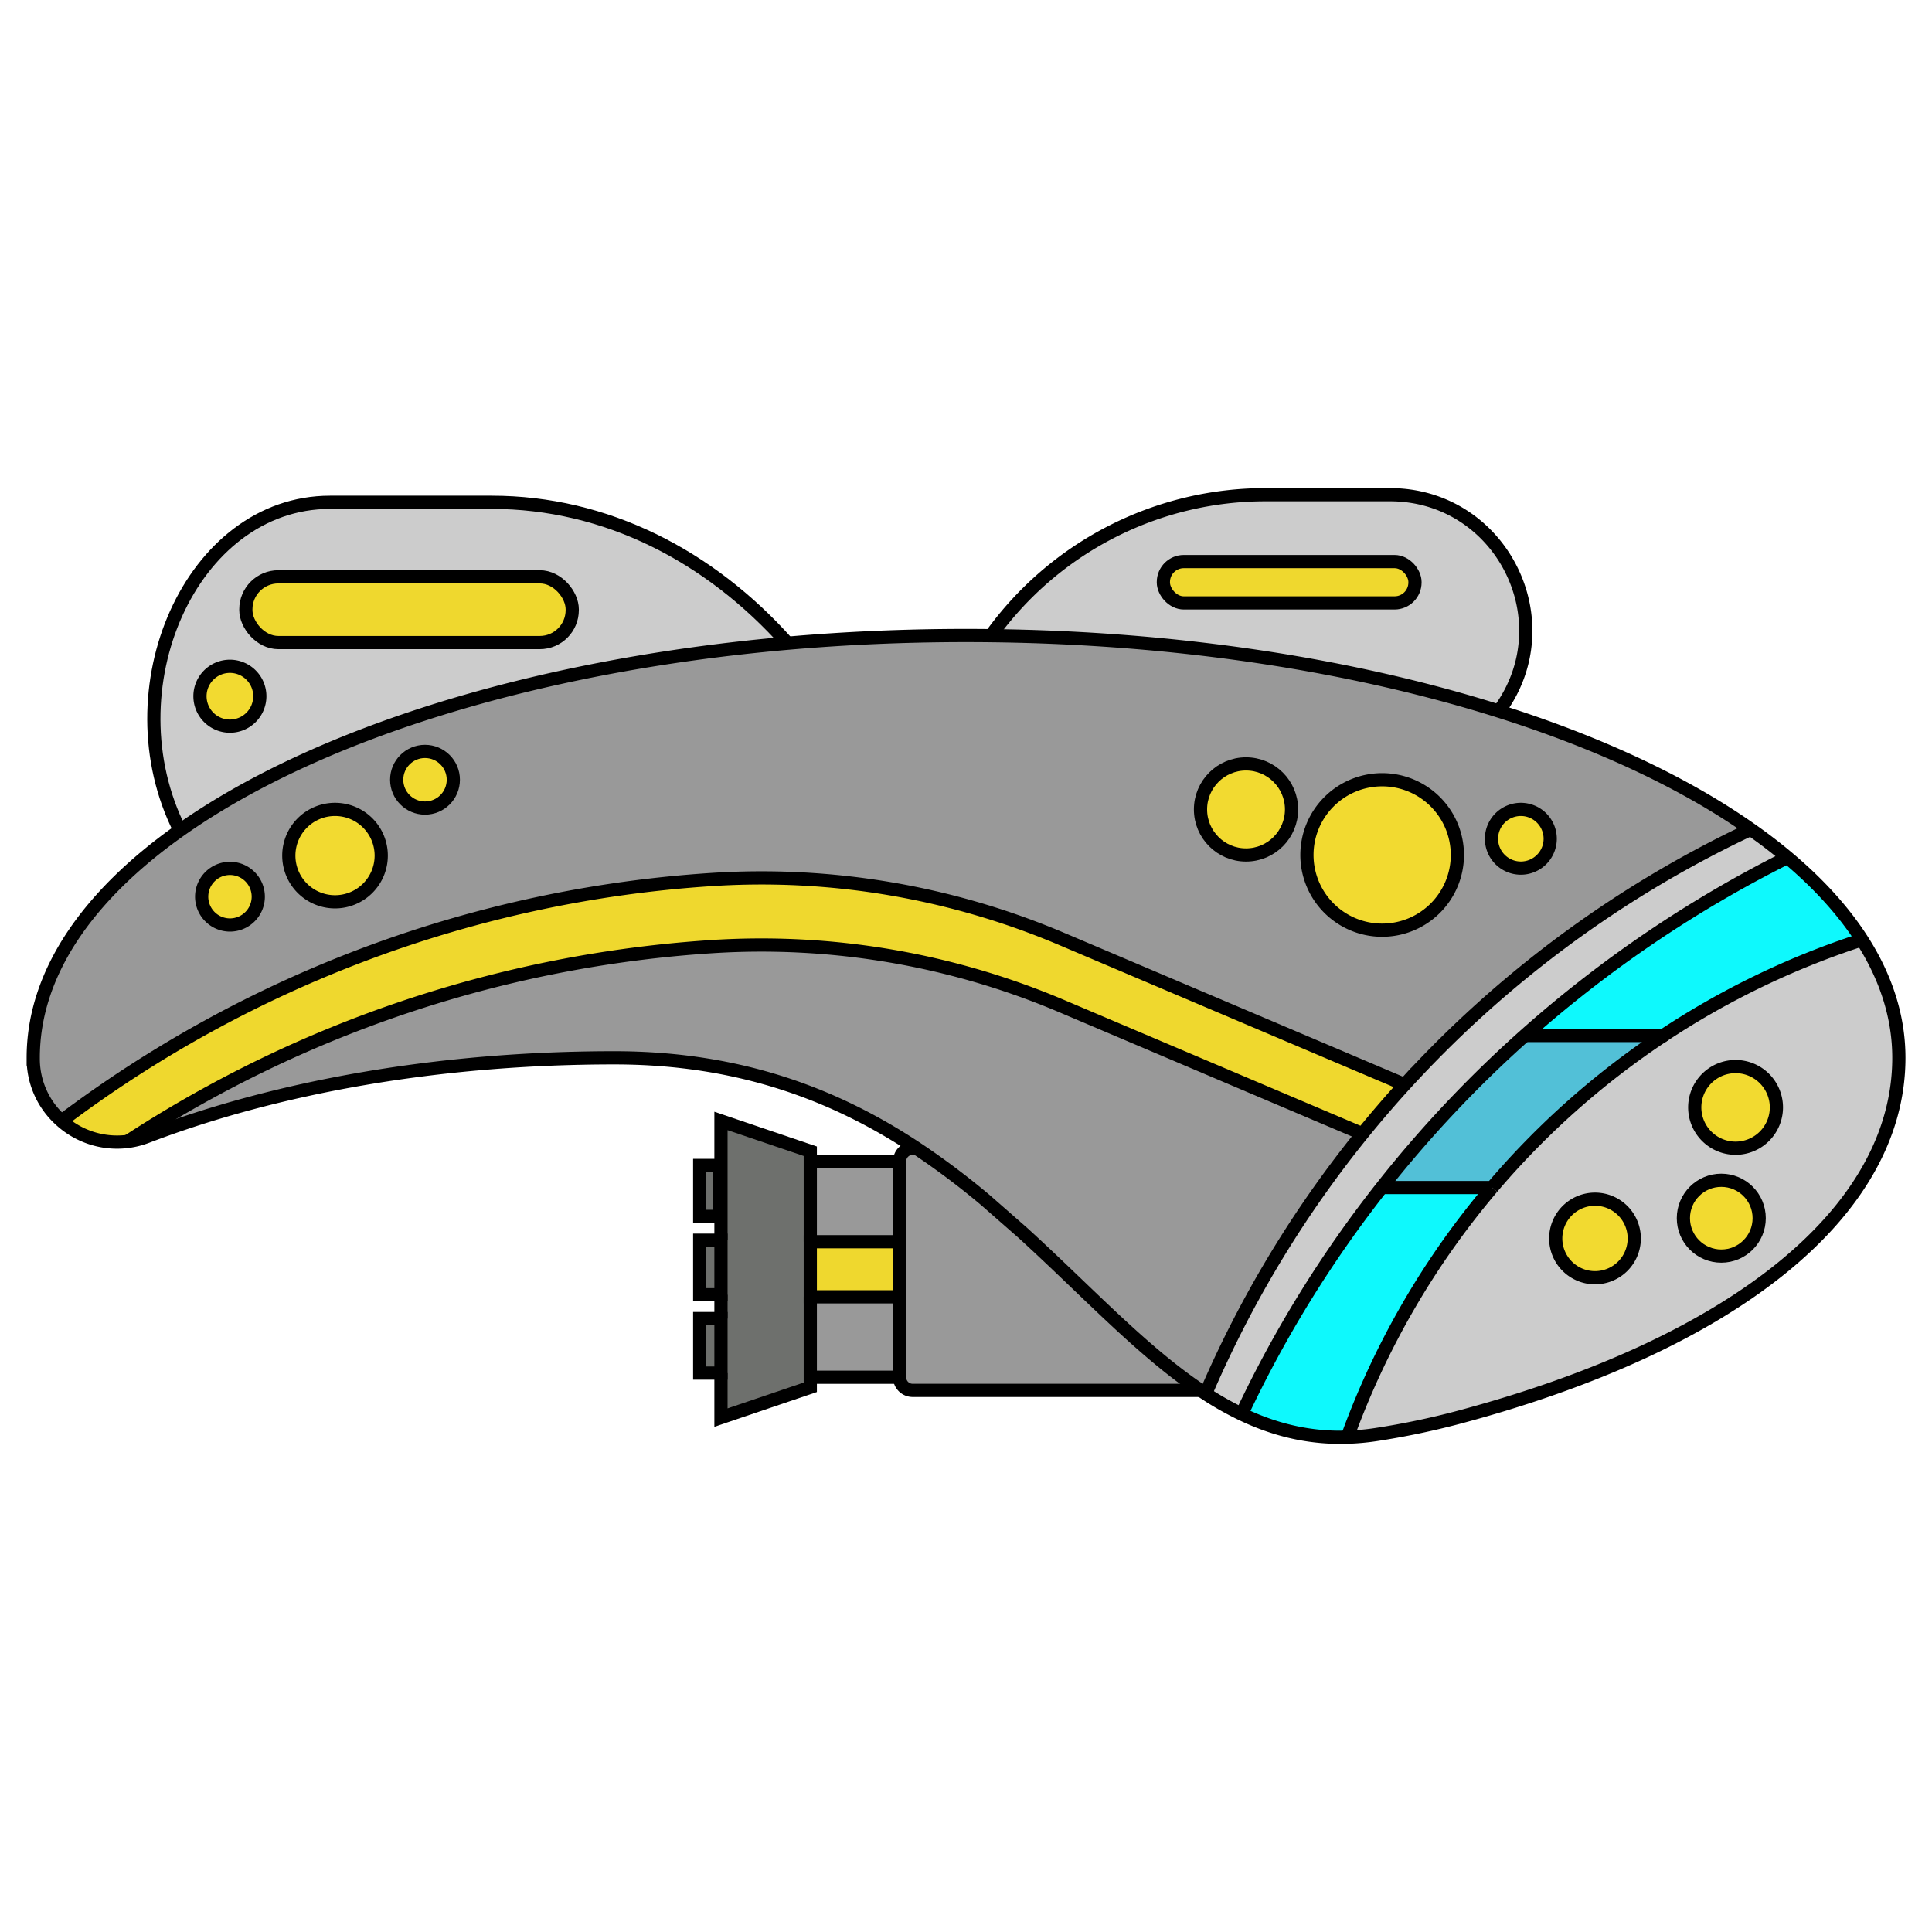 <svg xmlns="http://www.w3.org/2000/svg" viewBox="0 0 1024 1024"><defs><style>.cls-1{fill:#ccc;}.cls-2{fill:#0ef9fd;}.cls-3{fill:#f2da30;}.cls-4{fill:#52c0d7;}.cls-5{fill:#999;}.cls-6{fill:#efd82e;}.cls-7{fill:#6e706d;}.cls-8{fill:none;stroke:#000;stroke-miterlimit:10;stroke-width:7px;}</style></defs><g id="SS"><g id="L5"><path class="cls-1" d="M986.88,498.1c12.73,19.85,19.56,40.84,19.56,62.54,0,82.37-88.79,152.17-233.93,190.74a414.25,414.25,0,0,1-42.31,8.84h0a126.21,126.21,0,0,1-16.08,1.52l.46-1.25A431.71,431.71,0,0,1,986.87,498.11Zm-45.35,88.84a21.64,21.64,0,1,0-21.64,21.64A21.64,21.64,0,0,0,941.53,586.94Zm-9.12,58.72a20.09,20.09,0,1,0-20.09,20.09A20.09,20.09,0,0,0,932.41,645.66Zm-66.22,10.75a20.81,20.81,0,1,0-20.8,20.8A20.8,20.8,0,0,0,866.19,656.41Z"/><path class="cls-2" d="M986.88,498.1h0a431.14,431.14,0,0,0-106.33,51.46v-.73h-72.4a639,639,0,0,1,139.25-94.36C963.78,468.22,977.08,482.83,986.88,498.1Z"/><path class="cls-3" d="M919.89,565.3a21.64,21.64,0,1,1-21.63,21.64A21.64,21.64,0,0,1,919.89,565.3Z"/><path class="cls-1" d="M927.89,439.55q10.36,7.26,19.5,14.93a639,639,0,0,0-139.25,94.36,630.21,630.21,0,0,0-75.84,80.58,621.44,621.44,0,0,0-74.19,120.06,166.1,166.1,0,0,1-17.55-9.78l-1.52-1a585,585,0,0,1,83.11-137.78q10.83-13.37,22.41-26.07A585.67,585.67,0,0,1,927.89,439.55Z"/><circle class="cls-3" cx="912.32" cy="645.66" r="20.09"/><path class="cls-4" d="M880.54,548.84v.73a431.52,431.52,0,0,0-89.68,79.85H732.3a630.21,630.21,0,0,1,75.84-80.58Z"/><path class="cls-5" d="M794.46,376.91c53,16.72,98.39,38,133.43,62.64A585.67,585.67,0,0,0,744.56,574.87L562.87,497.73a407.43,407.43,0,0,0-185.63-31.56,641.3,641.3,0,0,0-344.71,128,43.76,43.76,0,0,1-15-32.86v-.62c0-44.4,28.55-85.77,77.8-120.57,71.63-50.62,187-87.33,322.05-99.17,30.62-2.68,62.24-4.09,94.59-4.09q6.62,0,13.19.08C625.17,338.07,717.75,352.69,794.46,376.91Zm27.18,67.67a15.56,15.56,0,1,0-15.56,15.57A15.56,15.56,0,0,0,821.64,444.58Zm-49.2,8.57A39.87,39.87,0,1,0,732.58,493,39.87,39.87,0,0,0,772.44,453.15ZM684.55,429a24.13,24.13,0,1,0-24.13,24.13A24.13,24.13,0,0,0,684.55,429ZM240.27,413.28a15,15,0,1,0-15,15A15,15,0,0,0,240.27,413.28ZM202.06,453.5A24.49,24.49,0,1,0,177.58,478,24.48,24.48,0,0,0,202.06,453.5Zm-65.17,21.77a15,15,0,1,0-15,15A15,15,0,0,0,136.89,475.27Z"/><path class="cls-3" d="M845.39,635.6a20.81,20.81,0,1,1-20.81,20.81A20.8,20.8,0,0,1,845.39,635.6Z"/><path class="cls-3" d="M806.08,429a15.57,15.57,0,1,1-15.56,15.56A15.56,15.56,0,0,1,806.08,429Z"/><path class="cls-1" d="M736.75,262.2c59.06,0,92.91,67.28,57.71,114.7h0c-76.71-24.22-169.29-38.84-269.27-40A179.08,179.08,0,0,1,670.7,262.2ZM750,308.73v-.27a10.82,10.82,0,0,0-10.82-10.82H627.43a10.81,10.81,0,0,0-10.82,10.82v.27a10.81,10.81,0,0,0,10.82,10.82H739.15A10.82,10.82,0,0,0,750,308.73Z"/><path class="cls-2" d="M732.3,629.42h58.56a431.46,431.46,0,0,0-76.3,131.07l-.46,1.25c-20.44.63-38.76-4-56-12.26A621.44,621.44,0,0,1,732.3,629.42Z"/><path class="cls-3" d="M732.58,413.28a39.87,39.87,0,1,1-39.87,39.87A39.87,39.87,0,0,1,732.58,413.28Z"/><rect class="cls-6" x="616.61" y="297.64" width="133.36" height="21.91" rx="10.82"/><path class="cls-6" d="M562.87,497.73l181.69,77.14Q733,587.56,722.15,600.94L562.86,533.31a407.77,407.77,0,0,0-185.62-31.57A641.41,641.41,0,0,0,67.78,604.93a44.53,44.53,0,0,1-35.25-10.81A641.3,641.3,0,0,1,377.24,466.17,407.43,407.43,0,0,1,562.87,497.73Z"/><path class="cls-5" d="M562.86,533.31l159.29,67.63A585,585,0,0,0,639,738.72c-.92-.59-1.84-1.2-2.75-1.82-31.49-21.13-60.58-52.84-94.33-83.56l-19.59-17.16a406.25,406.25,0,0,0-36.72-27.6h0c-41.84-27.67-92.58-47.94-160.12-47.94-93.26,0-179.16,15.56-247.59,41.7a45,45,0,0,1-10.15,2.59A641.41,641.41,0,0,1,377.24,501.74,407.77,407.77,0,0,1,562.86,533.31Z"/><circle class="cls-3" cx="660.42" cy="429.02" r="24.13"/><path class="cls-5" d="M636.29,736.9H483.75a6.93,6.93,0,0,1-6.94-6.94V615.51a6.94,6.94,0,0,1,6.94-6.93h1.9a406.25,406.25,0,0,1,36.72,27.6L542,653.34C575.71,684.06,604.8,715.77,636.29,736.9Z"/><rect class="cls-5" x="429.47" y="687.34" width="47.34" height="42.63"/><rect class="cls-6" x="429.47" y="658.14" width="47.34" height="29.2"/><rect class="cls-5" x="429.47" y="615.51" width="47.34" height="42.63"/><polygon class="cls-7" points="429.47 687.34 429.47 729.97 429.47 735.3 382.13 751.36 382.13 727.77 382.13 698.87 382.13 686.24 382.13 657.34 382.13 594.12 429.47 610.18 429.47 615.51 429.47 658.14 429.47 687.34"/><rect class="cls-7" x="370.86" y="698.87" width="11.27" height="28.9"/><rect class="cls-7" x="370.86" y="657.34" width="11.27" height="28.9"/><rect class="cls-7" x="370.86" y="617.71" width="10.53" height="27"/><path class="cls-1" d="M260.62,266.23c60.43,0,115.47,28.29,156.79,74.67-135,11.84-250.42,48.55-322,99.17h0c-37.62-74.67,5.83-173.83,79.58-173.83Zm42.68,57.13v-.43a17.21,17.21,0,0,0-17.21-17.2H147.52a17.2,17.2,0,0,0-17.21,17.2v.43a17.2,17.2,0,0,0,17.21,17.21H286.09A17.21,17.21,0,0,0,303.3,323.36ZM137.71,369a15.86,15.86,0,1,0-15.86,15.86A15.86,15.86,0,0,0,137.71,369Z"/><rect class="cls-6" x="130.31" y="305.73" width="172.99" height="34.84" rx="17.21"/><circle class="cls-3" cx="225.26" cy="413.28" r="15.01"/><path class="cls-3" d="M177.58,429a24.48,24.48,0,1,1-24.49,24.48A24.48,24.48,0,0,1,177.58,429Z"/><path class="cls-3" d="M121.85,353.15A15.86,15.86,0,1,1,106,369,15.86,15.86,0,0,1,121.85,353.15Z"/><path class="cls-3" d="M121.85,460.24a15,15,0,1,1-15,15A15,15,0,0,1,121.85,460.24Z"/><path class="cls-8" d="M476.81,730a6.93,6.93,0,0,0,6.94,6.94H636.29"/><path class="cls-8" d="M485.64,608.58h-1.89a6.94,6.94,0,0,0-6.94,6.93"/><path class="cls-8" d="M640.56,739.7a166.1,166.1,0,0,0,17.55,9.78c17.23,8.25,35.55,12.89,56,12.26a126.21,126.21,0,0,0,16.08-1.52h0a414.25,414.25,0,0,0,42.31-8.84C917.65,712.81,1006.44,643,1006.44,560.64c0-21.7-6.83-42.69-19.56-62.54-9.8-15.27-23.1-29.88-39.49-43.62q-9.12-7.67-19.5-14.93c-35-24.62-80.45-45.92-133.43-62.64-76.71-24.22-169.29-38.84-269.27-40q-6.57-.08-13.19-.08c-32.35,0-64,1.41-94.59,4.09-135,11.84-250.42,48.55-322,99.17-49.25,34.8-77.8,76.17-77.8,120.57v.62a43.76,43.76,0,0,0,15,32.86,44.32,44.32,0,0,0,45.4,8.22c68.43-26.14,154.33-41.7,247.59-41.7,67.54,0,118.28,20.27,160.12,47.94h0a406.25,406.25,0,0,1,36.72,27.6L542,653.34c33.75,30.72,62.84,62.43,94.33,83.56.91.62,1.83,1.23,2.75,1.82l1.52,1"/><polyline class="cls-8" points="476.81 658.14 476.81 615.51 429.47 615.51"/><polyline class="cls-8" points="429.47 729.97 476.81 729.97 476.81 687.34"/><line class="cls-8" x1="382.13" y1="686.24" x2="382.13" y2="698.87"/><polyline class="cls-8" points="429.47 658.14 429.47 615.51 429.47 610.18 382.13 594.12 382.13 657.34"/><polyline class="cls-8" points="382.13 727.77 382.13 751.36 429.47 735.3 429.47 729.97 429.47 687.34"/><rect class="cls-8" x="370.86" y="617.71" width="10.53" height="27"/><rect class="cls-8" x="370.86" y="657.34" width="11.27" height="28.9"/><rect class="cls-8" x="370.86" y="698.87" width="11.27" height="28.9"/><rect class="cls-8" x="429.47" y="658.14" width="47.34" height="29.2"/><path class="cls-8" d="M525.19,336.89A179.08,179.08,0,0,1,670.7,262.2h66c59.06,0,92.91,67.28,57.71,114.7"/><rect class="cls-8" x="616.61" y="297.64" width="133.36" height="21.91" rx="10.82"/><path class="cls-8" d="M95.35,440.06c-37.62-74.67,5.83-173.83,79.58-173.83h85.69c60.43,0,115.47,28.29,156.79,74.67"/><rect class="cls-8" x="130.31" y="305.73" width="172.99" height="34.84" rx="17.21"/><path class="cls-8" d="M880.54,549.57a431.14,431.14,0,0,1,106.33-51.46"/><path class="cls-8" d="M714.1,761.74l.46-1.25a431.46,431.46,0,0,1,76.3-131.07"/><path class="cls-8" d="M639,738.72a585,585,0,0,1,83.11-137.78q10.83-13.37,22.41-26.07A585.67,585.67,0,0,1,927.89,439.55h0"/><path class="cls-8" d="M658.11,749.48A621.44,621.44,0,0,1,732.3,629.42a630.21,630.21,0,0,1,75.84-80.58,639,639,0,0,1,139.25-94.36h0"/><path class="cls-8" d="M732.3,629.42h58.56a431.52,431.52,0,0,1,89.68-79.85v-.73h-72.4"/><path class="cls-8" d="M744.56,574.87,562.87,497.73a407.43,407.43,0,0,0-185.63-31.56,641.3,641.3,0,0,0-344.71,128"/><path class="cls-8" d="M67.78,604.93A641.41,641.41,0,0,1,377.24,501.74a407.77,407.77,0,0,1,185.62,31.57l159.29,67.63"/><path class="cls-8" d="M772.44,453.15a39.87,39.87,0,1,1-39.86-39.87A39.87,39.87,0,0,1,772.44,453.15Z"/><circle class="cls-8" cx="660.42" cy="429.02" r="24.13"/><path class="cls-8" d="M821.64,444.58A15.56,15.56,0,1,1,806.08,429,15.57,15.57,0,0,1,821.64,444.58Z"/><path class="cls-8" d="M941.53,586.94a21.64,21.64,0,1,1-21.64-21.64A21.64,21.64,0,0,1,941.53,586.94Z"/><circle class="cls-8" cx="912.32" cy="645.66" r="20.09"/><path class="cls-8" d="M866.19,656.41a20.81,20.81,0,1,1-20.8-20.81A20.8,20.8,0,0,1,866.19,656.41Z"/><path class="cls-8" d="M137.71,369a15.86,15.86,0,1,1-15.86-15.85A15.86,15.86,0,0,1,137.71,369Z"/><path class="cls-8" d="M202.06,453.5A24.49,24.49,0,1,1,177.58,429,24.48,24.48,0,0,1,202.06,453.5Z"/><circle class="cls-8" cx="225.26" cy="413.28" r="15.01"/><path class="cls-8" d="M136.89,475.27a15,15,0,1,1-15-15A15,15,0,0,1,136.89,475.27Z"/></g></g></svg>